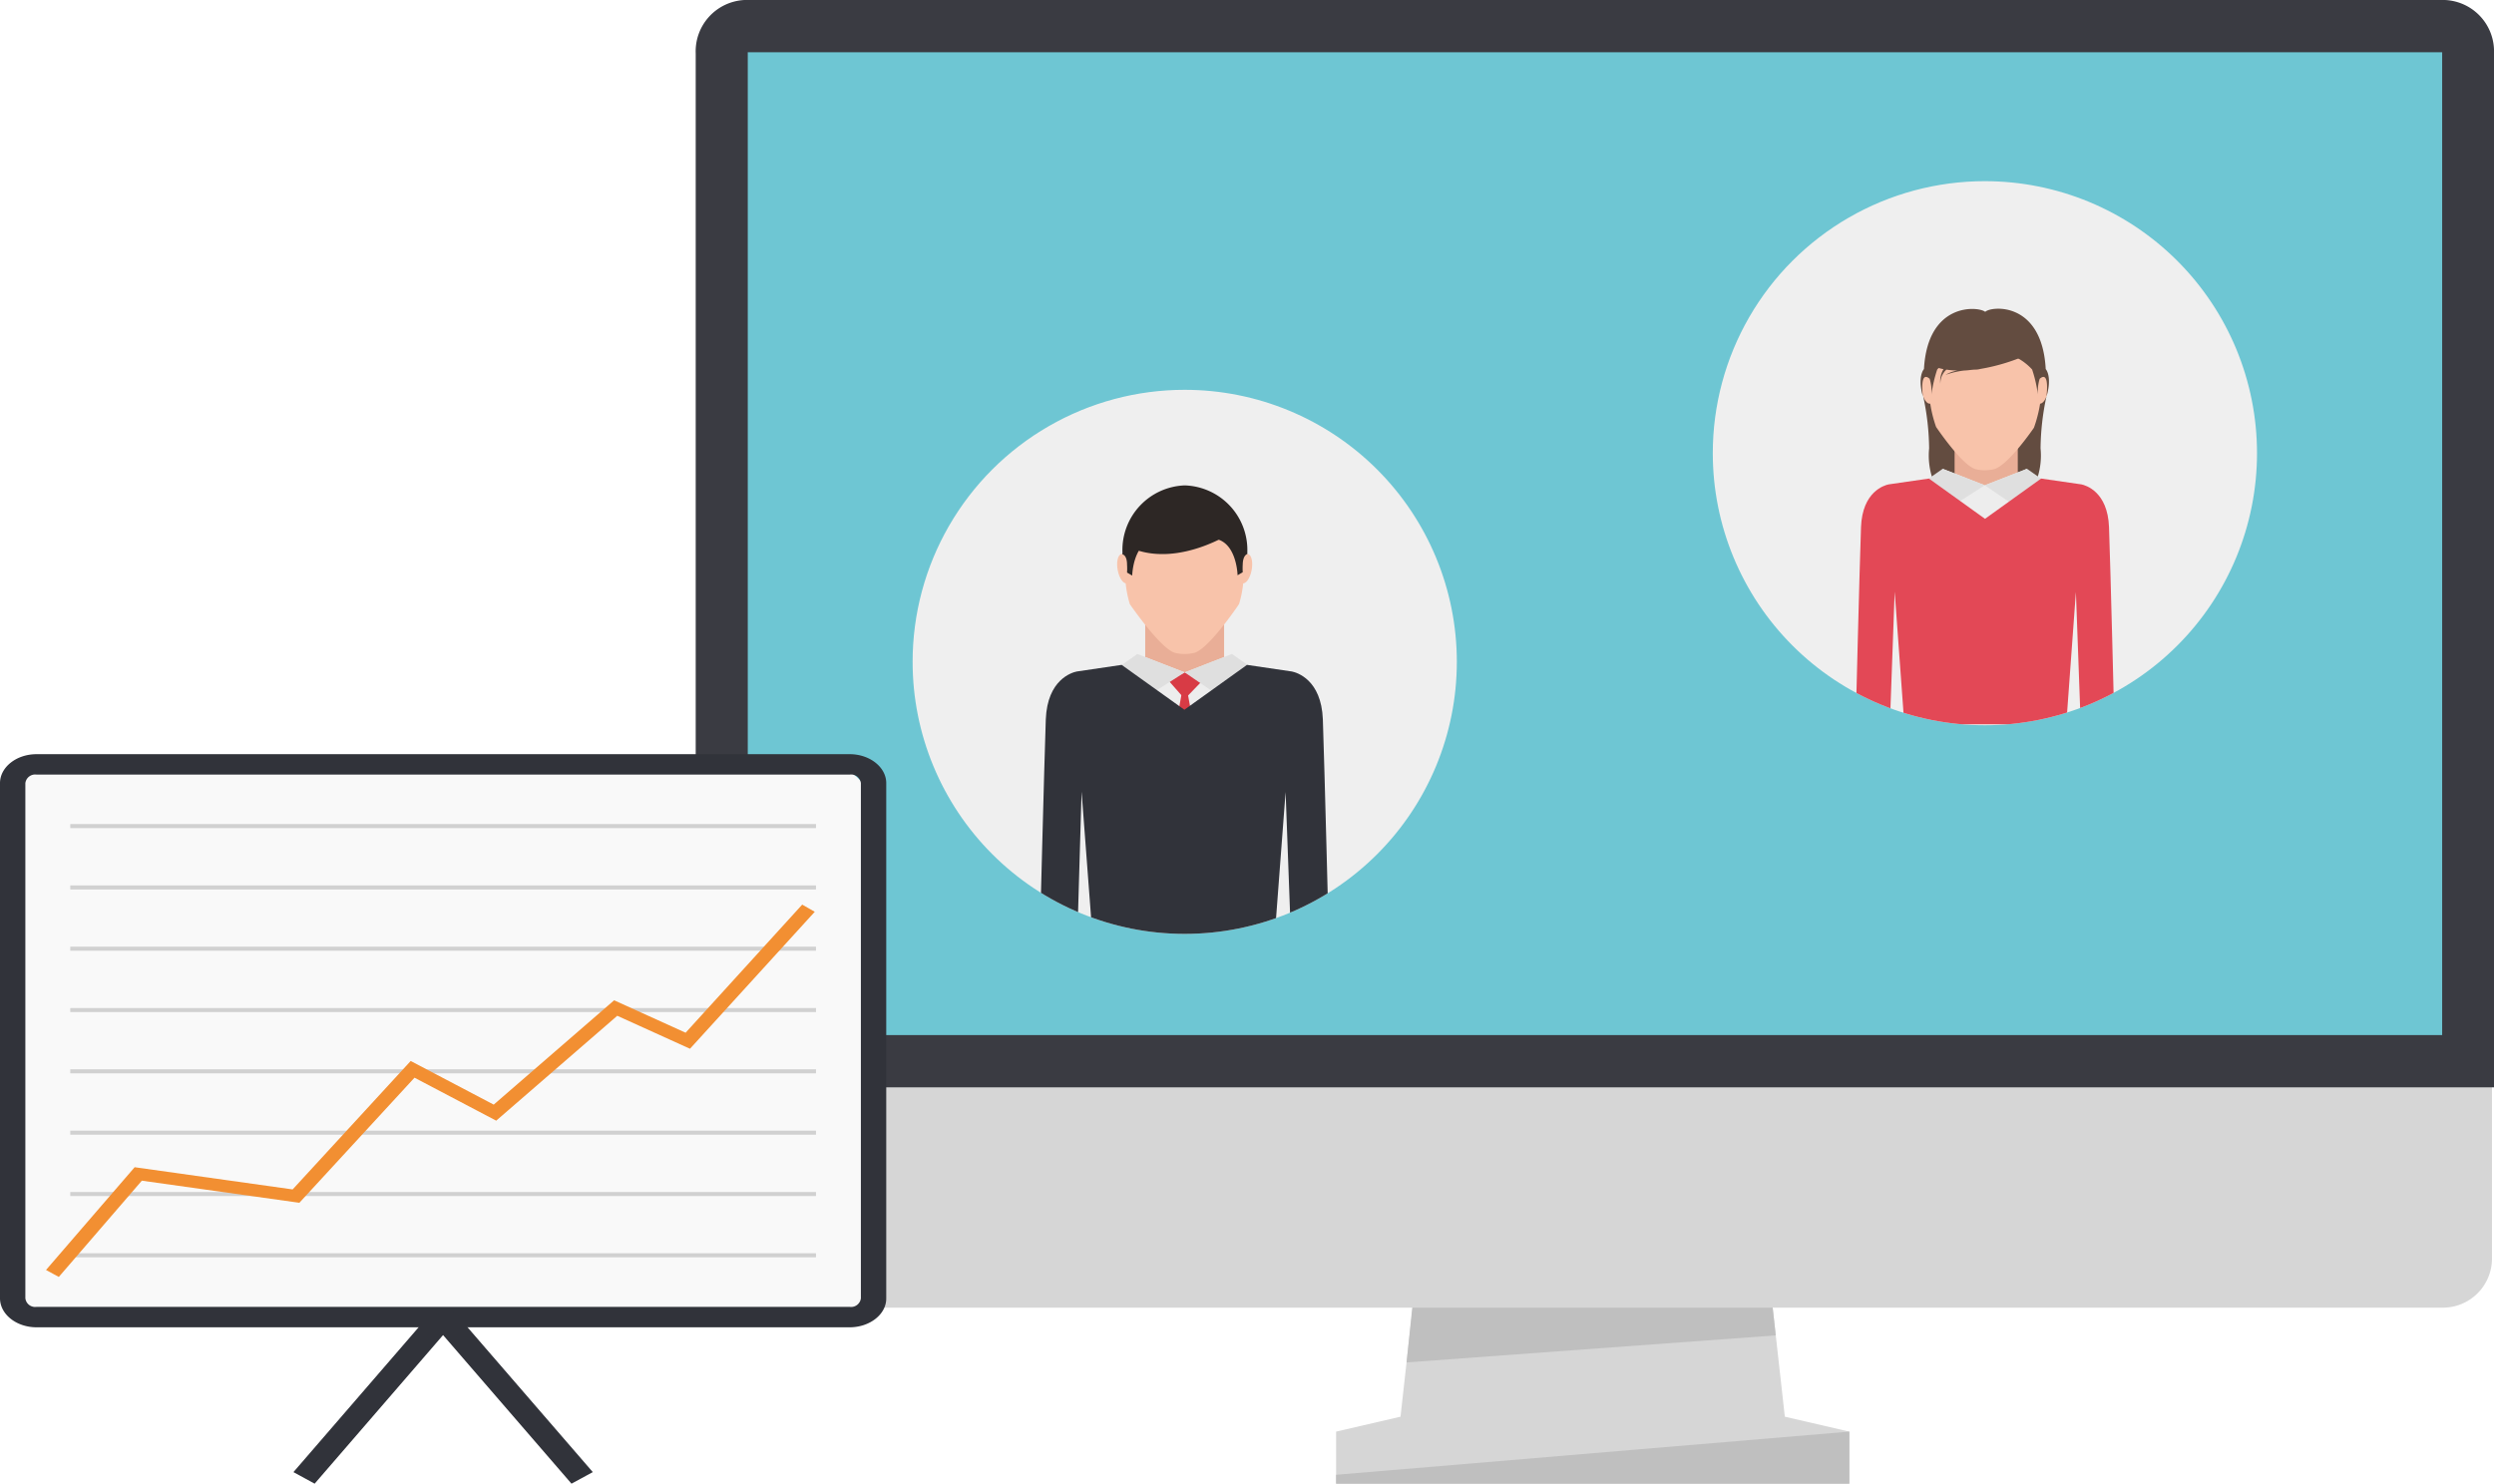 <svg xmlns="http://www.w3.org/2000/svg" xmlns:xlink="http://www.w3.org/1999/xlink" viewBox="0 0 222.26 132.26"><defs><style>.cls-1{fill:none;}.cls-2{fill:#d6d6d6;}.cls-3{fill:#bfbfbf;}.cls-4{fill:#6ec6d3;}.cls-5{fill:#3a3b42;}.cls-6{clip-path:url(#clip-path);}.cls-7{fill:#efefef;}.cls-8{fill:#e9ae97;}.cls-9{fill:#f8c3aa;}.cls-10{fill:#2d2725;}.cls-11{fill:#ededed;}.cls-12{fill:#d83b45;}.cls-13{fill:#dfdfdf;}.cls-14{fill:#31333a;}.cls-15{clip-path:url(#clip-path-2);}.cls-16{fill:#634c40;}.cls-17{fill:#e34856;}.cls-18{fill:#f9f9f9;}.cls-19{fill:#d1d1d1;}.cls-20{fill:#f28f32;}</style><clipPath id="clip-path"><path class="cls-1" d="M81.33,59a24.25,24.25,0,1,0,24.25-24.25A24.24,24.24,0,0,0,81.33,59Z"/></clipPath><clipPath id="clip-path-2"><path class="cls-1" d="M152.64,40.4a24.25,24.25,0,1,0,24.25-24.25A24.24,24.24,0,0,0,152.64,40.4Z"/></clipPath></defs><title>tellus</title><g id="Шар_2" data-name="Шар 2"><g id="Objects"><polygon class="cls-2" points="124.81 126.29 126.36 112.37 141.61 107.71 141.61 107.51 141.94 107.61 142.27 107.51 142.27 107.71 157.51 112.37 159.06 126.29 164.81 127.62 164.81 132.26 142.27 132.26 141.61 132.26 119.07 132.26 119.07 127.62 124.81 126.29"/><polygon class="cls-3" points="125.35 121.45 158.25 119.04 157.86 115.51 125.97 115.51 125.35 121.45"/><polygon class="cls-3" points="164.81 129.22 164.81 132.26 119.07 132.26 119.07 131.47 164.81 127.62 164.81 129.22"/><path class="cls-2" d="M62.05,112.19a4.38,4.38,0,0,0,4.37,4.38H217.71a4.38,4.38,0,0,0,4.37-4.38V5.44a4.38,4.38,0,0,0-4.37-4.38H66.42a4.38,4.38,0,0,0-4.37,4.38Z"/><path class="cls-4" d="M219.93,94.6V4.76a2.27,2.27,0,0,0-2.05-2.43H66.35a2.27,2.27,0,0,0-2,2.43V94.6Z"/><path class="cls-5" d="M66.64,4.66h151a.31.31,0,0,1,0,.1V92.27h-151V4.76a.31.31,0,0,1,0-.1M66.35,0A4.58,4.58,0,0,0,62,4.76V96.93H222.26V4.76A4.58,4.58,0,0,0,217.88,0Z"/><g class="cls-6"><path class="cls-7" d="M81.33,59a24.25,24.25,0,1,0,24.25-24.25A24.24,24.24,0,0,0,81.33,59Z"/><path class="cls-8" d="M105.58,55.66h3.51v4.68c0,.53-1.58,1-3.51,1s-3.52-.43-3.52-1V55.66Z"/><path class="cls-9" d="M106.46,58.19a3.62,3.62,0,0,1-1.77,0c-1.31-.4-4-4.34-4-4.33a9.67,9.67,0,0,1-.42-2.85c0-4,2.36-7.29,5.27-7.29S110.84,47,110.84,51a9.67,9.67,0,0,1-.42,2.85S107.78,57.79,106.46,58.19Z"/><path class="cls-9" d="M110.39,50.55c-.14.72,0,1.37.32,1.45s.69-.44.83-1.16,0-1.37-.32-1.45S110.53,49.84,110.39,50.55Z"/><path class="cls-9" d="M100.76,50.55c.14.72,0,1.37-.32,1.45s-.69-.44-.83-1.16,0-1.37.33-1.45S100.63,49.84,100.76,50.55Z"/><path class="cls-10" d="M105.58,43.27a5.76,5.76,0,0,1,5.58,5.93v.19s-.39.08-.41.92a5.24,5.24,0,0,0,0,.7l-.46.27S110.22,48.07,108,48h-4.78c-2.26.1-2.32,3.31-2.32,3.31l-.46-.27a5.24,5.24,0,0,0,0-.7c0-.84-.38-.92-.41-.92V49.2A5.76,5.76,0,0,1,105.58,43.27Z"/><path class="cls-10" d="M109.81,47.45s-4.62,3.06-8.76,1.5a2.35,2.35,0,0,1,2-2.55C105.16,46.07,109.81,47.45,109.81,47.45Z"/><polygon class="cls-11" points="109.79 58.3 109.79 69.44 101.36 69.44 101.36 58.3 105.58 59.94 109.79 58.3"/><polygon class="cls-12" points="105.58 60.34 106.82 67.17 105.58 69.69 104.33 67.17 105.58 60.34"/><polygon class="cls-12" points="105.58 59.94 107.19 60.64 105.58 62.31 104.11 60.64 105.58 59.94"/><polygon class="cls-13" points="105.58 59.94 109.79 58.3 111.17 59.26 109.39 62.55 105.58 59.94"/><polygon class="cls-13" points="105.58 59.94 101.36 58.3 99.99 59.26 101.75 62.38 105.58 59.94"/><path class="cls-9" d="M92.66,84.62c0,1.52.74,2.75,1.65,2.75S96,86.14,96,84.62s-.73-2.75-1.64-2.75S92.66,83.1,92.66,84.62Z"/><path class="cls-9" d="M115.2,84.62c0,1.52.74,2.75,1.64,2.75s1.65-1.23,1.65-2.75-.74-2.75-1.65-2.75S115.2,83.1,115.2,84.62Z"/><path class="cls-14" d="M92.66,83.88s.4-15.83.54-19.76c.14-3.54,2.32-4.17,2.76-4.26h0l4-.59,5.59,4,5.58-4,4,.59h0c.44.09,2.62.72,2.76,4.26.14,3.93.54,19.76.54,19.76h-3.37l-.49-13.28-1,13.23-8.09,0-8.09,0-1-13.26L96,83.88Z"/></g><g class="cls-15"><path class="cls-7" d="M152.64,40.4a24.25,24.25,0,1,0,24.25-24.25A24.24,24.24,0,0,0,152.64,40.4Z"/><path class="cls-16" d="M171.4,35.37l5.49.4,5.48-.4a22.85,22.85,0,0,0-.52,4.6,6.47,6.47,0,0,1-.3,2.69h-9.33a6.47,6.47,0,0,1-.3-2.69A22.85,22.85,0,0,0,171.4,35.37Z"/><path class="cls-8" d="M177,39.43h2.82v4.18c0,.47-1.26.85-2.82.85s-2.81-.38-2.81-.85V39.43Z"/><polygon class="cls-11" points="180.64 41.79 180.64 51.73 173.13 51.73 173.13 41.79 176.88 43.26 180.64 41.79"/><polygon class="cls-13" points="176.88 43.26 180.64 41.79 181.87 42.65 180.29 45.58 176.88 43.26"/><polygon class="cls-13" points="176.88 43.26 173.13 41.79 171.9 42.65 173.48 45.43 176.88 43.26"/><path class="cls-9" d="M165.37,65.26c0,1.36.65,2.46,1.47,2.46s1.46-1.1,1.46-2.46-.66-2.45-1.46-2.45S165.37,63.91,165.37,65.26Z"/><path class="cls-9" d="M185.47,65.26c0,1.36.66,2.46,1.47,2.46s1.46-1.1,1.46-2.46-.65-2.45-1.46-2.45S185.47,63.91,185.47,65.26Z"/><path class="cls-17" d="M165.37,64.61s.35-14.12.48-17.63c.12-3.15,2.07-3.72,2.46-3.8h0l3.59-.52,5,3.59,5-3.59,3.59.52h0c.39.08,2.34.65,2.46,3.8.13,3.51.48,17.63.48,17.63h-3L185,52.77l-.86,11.79-7.21,0-7.22,0-.86-11.82-.43,11.86Z"/><path class="cls-9" d="M177.72,41.82a3.54,3.54,0,0,1-1.67,0c-1.24-.37-3.51-3.77-3.51-3.76a11.34,11.34,0,0,1-.62-3c0-3.8,2.22-6.88,5-6.88s5,3.08,5,6.88a11.81,11.81,0,0,1-.66,3.07S179,41.45,177.72,41.82Z"/><path class="cls-9" d="M181.42,34.62c-.13.68,0,1.28.31,1.36s.65-.42.78-1.1,0-1.28-.31-1.36S181.55,33.94,181.42,34.62Z"/><path class="cls-9" d="M172.35,34.62c.13.68,0,1.28-.31,1.36s-.65-.42-.78-1.1,0-1.28.31-1.36S172.22,33.94,172.35,34.62Z"/><path class="cls-16" d="M171.46,32.9c.33-6,4.85-5.6,5.46-5.1.49-.51,5.06-1,5.39,5.1,0,0,.61.63.06,2.47,0,0,.34-2.42-.6-1.6a4,4,0,0,0-.16,1.4,11.79,11.79,0,0,0-.51-2.23,5,5,0,0,0-3.23-1.61h-2a5,5,0,0,0-3.23,1.61,11.79,11.79,0,0,0-.51,2.23,4,4,0,0,0-.16-1.4c-.94-.82-.6,1.6-.6,1.6C170.85,33.53,171.46,32.9,171.46,32.9Z"/><path class="cls-16" d="M172.2,32.62l.25-.44,0,0,.73-1.11s4.38-1.59,4.48-1.56,1.08.62,2,1.16h.19l-.08.07,1.22.74a17.52,17.52,0,0,1-4.51,1.41,1.72,1.72,0,0,1-.44.06h0c-.31,0-.63.07-1,.08a7.27,7.27,0,0,0-1.66.39,2.93,2.93,0,0,1,1.08-.39,7.77,7.77,0,0,1-1-.08,1.67,1.67,0,0,0-.54,1.26,2.06,2.06,0,0,1,.28-1.3A6.87,6.87,0,0,1,172.2,32.62Z"/></g><rect class="cls-18" x="1.15" y="68.14" width="76.68" height="49.27" rx="4.16" ry="4.16"/><path class="cls-14" d="M75.72,118.32H3.26c-1.8,0-3.26-1.16-3.26-2.59V69.81c0-1.42,1.46-2.58,3.26-2.58H75.72c1.79,0,3.26,1.16,3.26,2.58v45.92C79,117.16,77.51,118.32,75.72,118.32ZM3.26,69.05a.88.88,0,0,0-1,.76v45.92a.88.88,0,0,0,1,.77H75.72a.88.88,0,0,0,1-.77V69.81a.88.88,0,0,0-1-.76Z"/><line class="cls-18" x1="39.49" y1="117.41" x2="27.1" y2="131.74"/><polygon class="cls-14" points="28.04 132.26 26.15 131.23 38.54 116.89 40.43 117.92 28.04 132.26"/><line class="cls-18" x1="39.49" y1="117.41" x2="51.88" y2="131.74"/><polygon class="cls-14" points="50.93 132.26 38.54 117.92 40.43 116.89 52.83 131.23 50.93 132.26"/><rect class="cls-19" x="6.26" y="73.46" width="66.46" height="0.36"/><rect class="cls-19" x="6.26" y="78.93" width="66.46" height="0.36"/><rect class="cls-19" x="6.26" y="84.39" width="66.46" height="0.36"/><rect class="cls-19" x="6.26" y="89.86" width="66.46" height="0.36"/><rect class="cls-19" x="6.26" y="95.32" width="66.46" height="0.36"/><rect class="cls-19" x="6.26" y="100.79" width="66.46" height="0.36"/><rect class="cls-19" x="6.26" y="106.26" width="66.46" height="0.36"/><rect class="cls-19" x="6.26" y="111.72" width="66.46" height="0.36"/><polygon class="cls-20" points="5.24 113.83 4.1 113.21 12 104.05 26.08 106.03 36.6 94.58 44 98.47 54.73 89.17 61.1 92.06 71.49 80.64 72.61 81.28 61.49 93.49 55.01 90.55 44.22 99.9 36.94 96.07 26.68 107.22 12.64 105.25 5.24 113.83"/></g></g></svg>